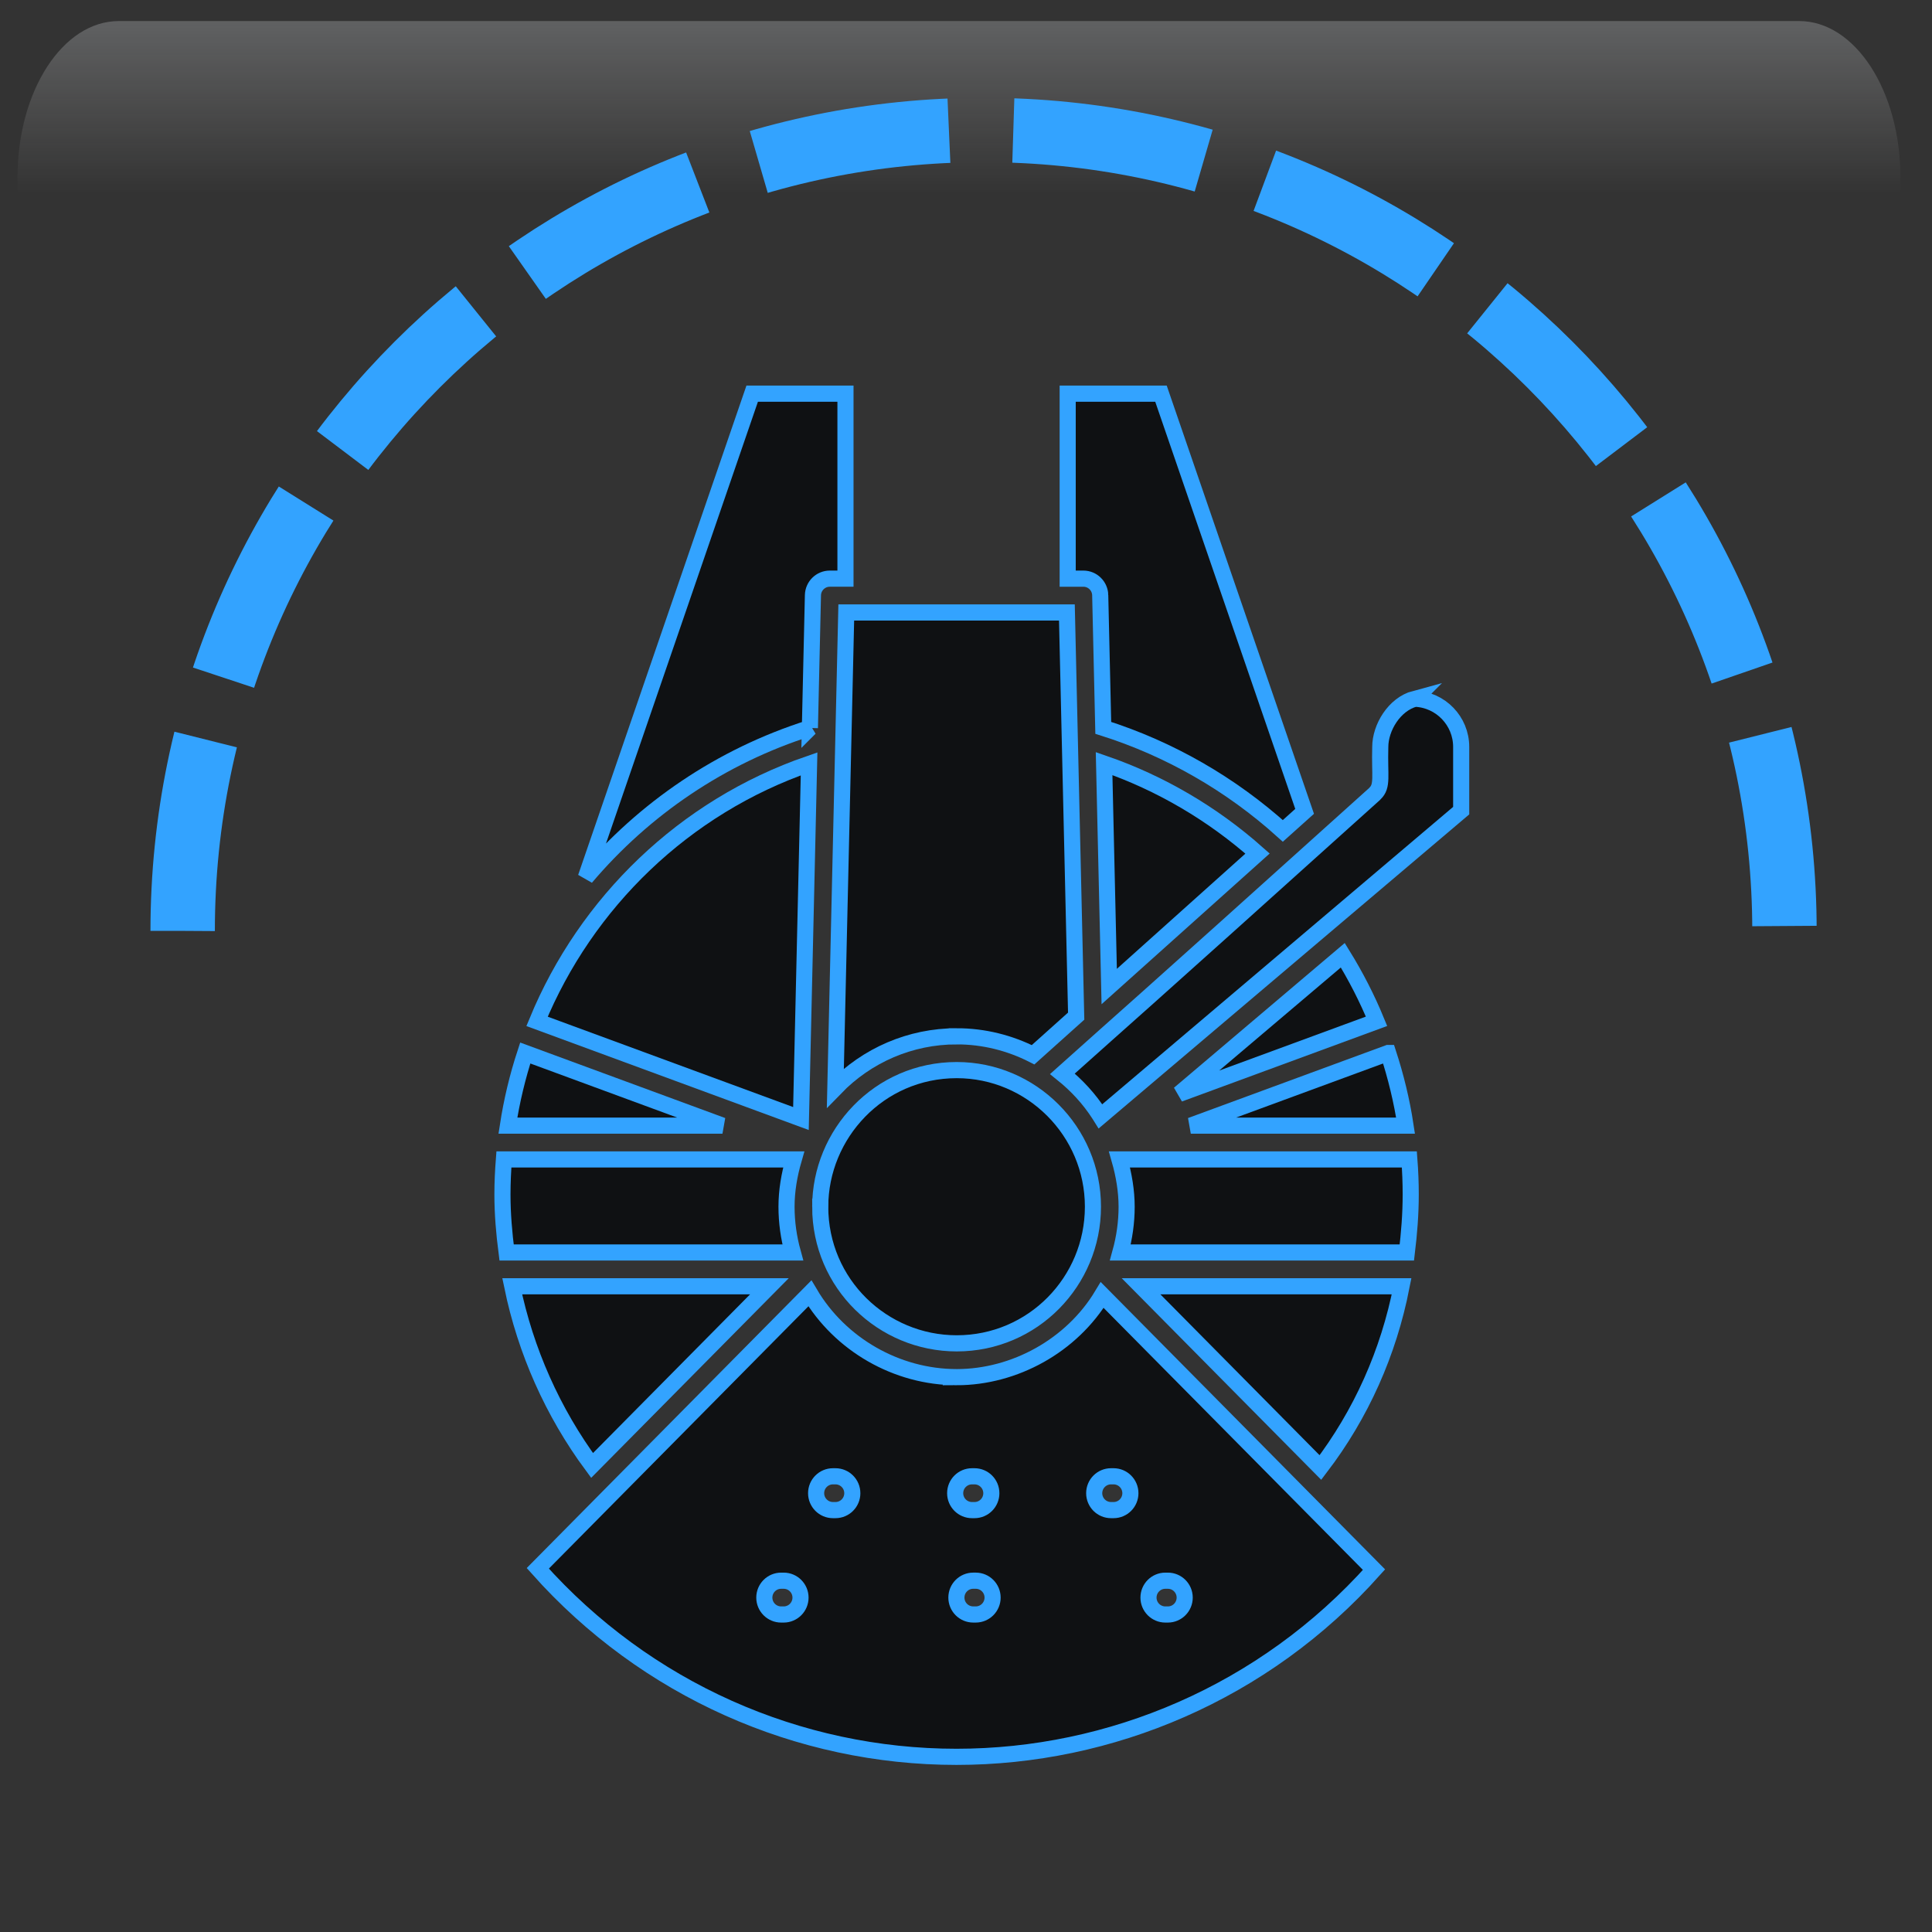 <svg width="550" height="550" xmlns="http://www.w3.org/2000/svg" xmlns:xlink="http://www.w3.org/1999/xlink" overflow="hidden"><rect width="100%" height="100%" fill="#333333" stroke="none"/><defs><clipPath id="clip0"><rect x="1264" y="675" width="550" height="550"/></clipPath><radialGradient cx="762000" cy="762000" r="1.07763e+06" gradientUnits="userSpaceOnUse" spreadMethod="pad" id="fill1" gradientTransform="matrix(0 0 0 0 1264 675)"><stop offset="0" stop-color="#5D6CFF"/><stop offset="0.17" stop-color="#5D6CFF"/><stop offset="0.33" stop-color="#4B57CC"/><stop offset="1" stop-color="#0F1113"/></radialGradient><radialGradient cx="374073" cy="421178" r="563313" fx="374073" fy="421178" gradientUnits="userSpaceOnUse" spreadMethod="pad" id="fill2" gradientTransform="matrix(0 0 0 0 1284 703)"><stop offset="0" stop-color="#5D6CFF"/><stop offset="0.54" stop-color="#4B57CC" stop-opacity="0"/><stop offset="1" stop-color="#4B57CC" stop-opacity="0"/></radialGradient><linearGradient x1="1537" y1="681" x2="1537" y2="835" gradientUnits="userSpaceOnUse" spreadMethod="reflect" id="fill3"><stop offset="0" stop-color="#F5FAFF" stop-opacity="0.231"/><stop offset="0.32" stop-color="#FFFFFF" stop-opacity="0"/><stop offset="1" stop-color="#FFFFFF" stop-opacity="0"/></linearGradient><radialGradient cx="94210.5" cy="102524" r="139236" gradientUnits="userSpaceOnUse" spreadMethod="pad" id="fill4" gradientTransform="matrix(0 0 0 0 1303 803)"><stop offset="0" stop-color="#5D6CFF"/><stop offset="0.54" stop-color="#4B57CC" stop-opacity="0"/><stop offset="1" stop-color="#4B57CC" stop-opacity="0"/></radialGradient><radialGradient cx="112222" cy="120534" r="164689" gradientUnits="userSpaceOnUse" spreadMethod="pad" id="fill5" gradientTransform="matrix(0 0 0 0 1331 849)"><stop offset="0" stop-color="#5D6CFF"/><stop offset="0.54" stop-color="#4B57CC" stop-opacity="0"/><stop offset="1" stop-color="#4B57CC" stop-opacity="0"/></radialGradient><radialGradient cx="292331" cy="279862" r="404698" fx="292331" fy="279862" gradientUnits="userSpaceOnUse" spreadMethod="pad" id="fill6" gradientTransform="matrix(0 0 0 0 1553 979)"><stop offset="0" stop-color="#5D6CFF"/><stop offset="0.54" stop-color="#4B57CC" stop-opacity="0"/><stop offset="1" stop-color="#4B57CC" stop-opacity="0"/></radialGradient><radialGradient cx="72043.5" cy="77585.5" r="105876" fx="72043.5" fy="77585.5" gradientUnits="userSpaceOnUse" spreadMethod="pad" id="fill7" gradientTransform="matrix(0 0 0 0 1698 1108)"><stop offset="0" stop-color="#5D6CFF"/><stop offset="0.54" stop-color="#4B57CC" stop-opacity="0"/><stop offset="1" stop-color="#4B57CC" stop-opacity="0"/></radialGradient><radialGradient cx="77585.5" cy="83127" r="113708" gradientUnits="userSpaceOnUse" spreadMethod="pad" id="fill8" gradientTransform="matrix(0 0 0 0 1682 1025)"><stop offset="0" stop-color="#5D6CFF"/><stop offset="0.54" stop-color="#4B57CC" stop-opacity="0"/><stop offset="1" stop-color="#4B57CC" stop-opacity="0"/></radialGradient><clipPath id="clip9"><rect x="1344" y="781" width="400" height="401"/></clipPath><clipPath id="clip10"><rect x="1344" y="781" width="400" height="401"/></clipPath><clipPath id="clip11"><rect x="1344" y="781" width="400" height="401"/></clipPath></defs><g clip-path="url(#clip0)" transform="translate(-1264 -675)"><rect x="1264" y="675" width="550" height="550" fill="url(#fill1)"/><path d="M1284 855C1284 771.053 1344.44 703 1419 703 1493.56 703 1554 771.053 1554 855 1554 938.947 1493.56 1007 1419 1007 1344.44 1007 1284 938.947 1284 855Z" fill="url(#fill2)" fill-rule="evenodd"/><path d="M1297.79 681 1776.21 681C1792.11 681 1805 700.864 1805 725.368L1805 835C1805 796.824 1784.92 765.876 1760.15 765.876L1313.85 765.876C1289.08 765.876 1269 796.824 1269 835L1269 725.368C1269 700.864 1281.89 681 1297.79 681Z" fill="url(#fill3)" fill-rule="evenodd"/><path d="M1303 840C1303 819.565 1318.22 803 1337 803 1355.78 803 1371 819.565 1371 840 1371 860.434 1355.78 877 1337 877 1318.22 877 1303 860.434 1303 840Z" fill="url(#fill4)" fill-rule="evenodd"/><path d="M1331 892.5C1331 868.476 1349.13 849 1371.5 849 1393.87 849 1412 868.476 1412 892.5 1412 916.524 1393.87 936 1371.5 936 1349.13 936 1331 916.524 1331 892.5Z" fill="url(#fill5)" fill-rule="evenodd"/><path d="M1553 1080C1553 1024.22 1600.23 979 1658.5 979 1716.77 979 1764 1024.22 1764 1080 1764 1135.78 1716.77 1181 1658.5 1181 1600.23 1181 1553 1135.78 1553 1080Z" fill="url(#fill6)" fill-rule="evenodd"/><path d="M1698 1136C1698 1120.54 1709.64 1108 1724 1108 1738.36 1108 1750 1120.54 1750 1136 1750 1151.46 1738.36 1164 1724 1164 1709.64 1164 1698 1151.46 1698 1136Z" fill="url(#fill7)" fill-rule="evenodd"/><path d="M1682 1055C1682 1038.43 1694.54 1025 1710 1025 1725.46 1025 1738 1038.43 1738 1055 1738 1071.57 1725.46 1085 1710 1085 1694.54 1085 1682 1071.57 1682 1055Z" fill="url(#fill8)" fill-rule="evenodd"/><path d="M1316 940C1316 814.079 1418.08 712 1544 712 1669.92 712 1772 814.079 1772 940" stroke="#33A3FF" stroke-width="18.333" stroke-miterlimit="8" stroke-dasharray="55 18.333" fill="none" fill-rule="evenodd"/><g clip-path="url(#clip9)"><g clip-path="url(#clip10)"><g clip-path="url(#clip11)"><path d="M139.035 259.397 65.815 259.397C69.608 277.744 77.345 295.14 88.551 310.256Z" stroke="#33A3FF" stroke-width="4.586" fill="#0F1113" transform="matrix(1 0 0 1.003 1344 781)"/><path d="M150.327 111.125C114.762 123.355 86.849 150.473 72.887 184.208L148.012 211.786Z" stroke="#33A3FF" stroke-width="4.586" fill="#0F1113" transform="matrix(1 0 0 1.003 1344 781)"/><path d="M143.906 236.817C143.906 232.312 144.672 227.817 145.956 223.394L63.449 223.394C63.193 226.681 63.035 229.987 63.035 233.321 63.035 238.856 63.509 244.348 64.214 249.803L145.693 249.803C144.528 245.586 143.906 241.244 143.906 236.816Z" stroke="#33A3FF" stroke-width="4.586" fill="#0F1113" transform="matrix(1 0 0 1.003 1344 781)"/><path d="M150.559 100.944 151.426 63.245C151.488 60.637 153.618 58.555 156.222 58.555L160.688 58.555 160.688 6.047 134.132 6.047 86.761 143.382C103.317 123.902 125.211 108.939 150.561 100.942Z" stroke="#33A3FF" stroke-width="4.586" fill="#0F1113" transform="matrix(1 0 0 1.003 1344 781)"/><path d="M277.997 136.581C265.25 125.292 250.339 116.558 234.313 111.043L235.77 174.321Z" stroke="#33A3FF" stroke-width="4.586" fill="#0F1113" transform="matrix(1 0 0 1.003 1344 781)"/><path d="M233.209 63.245 234.076 100.9C252.913 106.843 270.439 116.875 285.192 130.149L291.396 124.604 250.505 6.048 223.949 6.048 223.949 58.556 228.415 58.556C231.019 58.555 233.149 60.638 233.212 63.245Z" stroke="#33A3FF" stroke-width="4.586" fill="#0F1113" transform="matrix(1 0 0 1.003 1344 781)"/><path d="M153.499 236.817C153.499 258.708 171.312 275.593 192.355 275.596 214.052 275.596 231.137 258.007 231.137 236.817 231.137 215.386 213.618 198.04 192.361 198.04 170.174 198.04 153.502 216.259 153.502 236.817Z" stroke="#33A3FF" stroke-width="4.586" fill="#0F1113" transform="matrix(1 0 0 1.003 1344 781)"/><path d="M192.358 188.448C200.072 188.448 207.466 190.328 214.1 193.685L226.364 182.725 223.724 68.149 160.914 68.149 157.808 203.074C166.799 193.833 179.121 188.449 192.358 188.449Z" stroke="#33A3FF" stroke-width="4.586" fill="#0F1113" transform="matrix(1 0 0 1.003 1344 781)"/><path d="M69.529 193.189C67.329 199.868 65.674 206.757 64.587 213.804L125.667 213.804Z" stroke="#33A3FF" stroke-width="4.586" fill="#0F1113" transform="matrix(1 0 0 1.003 1344 781)"/><path d="M238.695 223.397C239.954 227.784 240.729 232.36 240.729 236.819 240.729 241.24 240.106 245.586 238.939 249.806L320.505 249.806C321.158 244.396 321.601 238.921 321.601 233.324 321.601 229.998 321.466 226.687 321.215 223.397Z" stroke="#33A3FF" stroke-width="4.586" fill="#0F1113" transform="matrix(1 0 0 1.003 1344 781)"/><path d="M255.686 204.797 311.872 184.188C309.206 177.71 305.99 171.452 302.266 165.438Z" stroke="#33A3FF" stroke-width="4.586" fill="#0F1113" transform="matrix(1 0 0 1.003 1344 781)"/><path d="M315.187 193.189 258.994 213.803 320.131 213.803C319.069 206.781 317.38 199.904 315.189 193.189Z" stroke="#33A3FF" stroke-width="4.586" fill="#0F1113" transform="matrix(1 0 0 1.003 1344 781)"/><path d="M322.808 92.631C316.881 94.217 312.934 100.888 312.934 106.327 312.699 114.647 313.716 117.383 311.407 119.556 311.377 119.584 311.366 119.623 311.335 119.652 236.898 186.478 243.219 180.529 222.451 199.089 226.49 202.333 230.093 206.184 232.986 210.697 233.089 210.85 233.164 211.027 233.264 211.183L335.968 124.4 335.968 106.305C335.968 98.937 330.108 92.91 322.807 92.632Z" stroke="#33A3FF" stroke-width="4.586" fill="#0F1113" transform="matrix(1 0 0 1.003 1344 781)"/><path d="M192.401 285.189C192.387 285.189 192.373 285.191 192.358 285.191L192.357 285.191 192.352 285.191C175.237 285.191 159.118 275.87 150.557 261.406L73.097 339.453C103.882 373.926 147.338 392.955 192.285 392.955 235.996 392.955 279.839 374.811 311.154 339.828L233.771 261.875C225.101 276.281 208.799 285.176 192.399 285.193ZM143.095 352.556 142.383 352.556C139.735 352.556 137.586 350.409 137.586 347.759 137.586 345.112 139.734 342.964 142.383 342.964L143.095 342.964C145.743 342.964 147.891 345.112 147.891 347.759 147.891 350.409 145.743 352.556 143.095 352.556ZM157.84 322.925 157.129 322.925C154.481 322.925 152.332 320.777 152.332 318.128 152.332 315.48 154.48 313.332 157.129 313.332L157.84 313.332C160.489 313.332 162.637 315.48 162.637 318.128 162.637 320.777 160.489 322.925 157.84 322.925ZM196.713 313.333 197.418 313.333C200.067 313.333 202.215 315.481 202.215 318.13 202.215 320.778 200.067 322.926 197.418 322.926L196.713 322.926C194.065 322.926 191.916 320.778 191.916 318.13 191.916 315.481 194.065 313.333 196.713 313.333ZM197.774 352.553 197.062 352.553C194.414 352.553 192.266 350.405 192.266 347.759 192.266 345.108 194.414 342.961 197.062 342.961L197.774 342.961C200.422 342.961 202.571 345.108 202.571 347.759 202.571 350.405 200.422 352.553 197.774 352.553ZM251.749 342.964 252.461 342.964C255.109 342.964 257.257 345.112 257.257 347.759 257.257 350.409 255.109 352.556 252.461 352.556L251.749 352.556C249.101 352.556 246.952 350.409 246.952 347.759 246.952 345.112 249.1 342.964 251.749 342.964ZM237.003 313.331C239.651 313.331 241.8 315.48 241.8 318.128 241.8 320.776 239.651 322.925 237.003 322.925L236.292 322.925C233.643 322.925 231.495 320.776 231.495 318.128 231.495 315.48 233.643 313.331 236.292 313.331Z" stroke="#33A3FF" stroke-width="4.586" fill="#0F1113" transform="matrix(1 0 0 1.003 1344 781)"/><path d="M295.895 310.841C307.486 295.693 315.292 278.285 319.003 259.4L244.835 259.4Z" stroke="#33A3FF" stroke-width="4.586" fill="#0F1113" transform="matrix(1 0 0 1.003 1344 781)"/></g></g></g></g></svg>